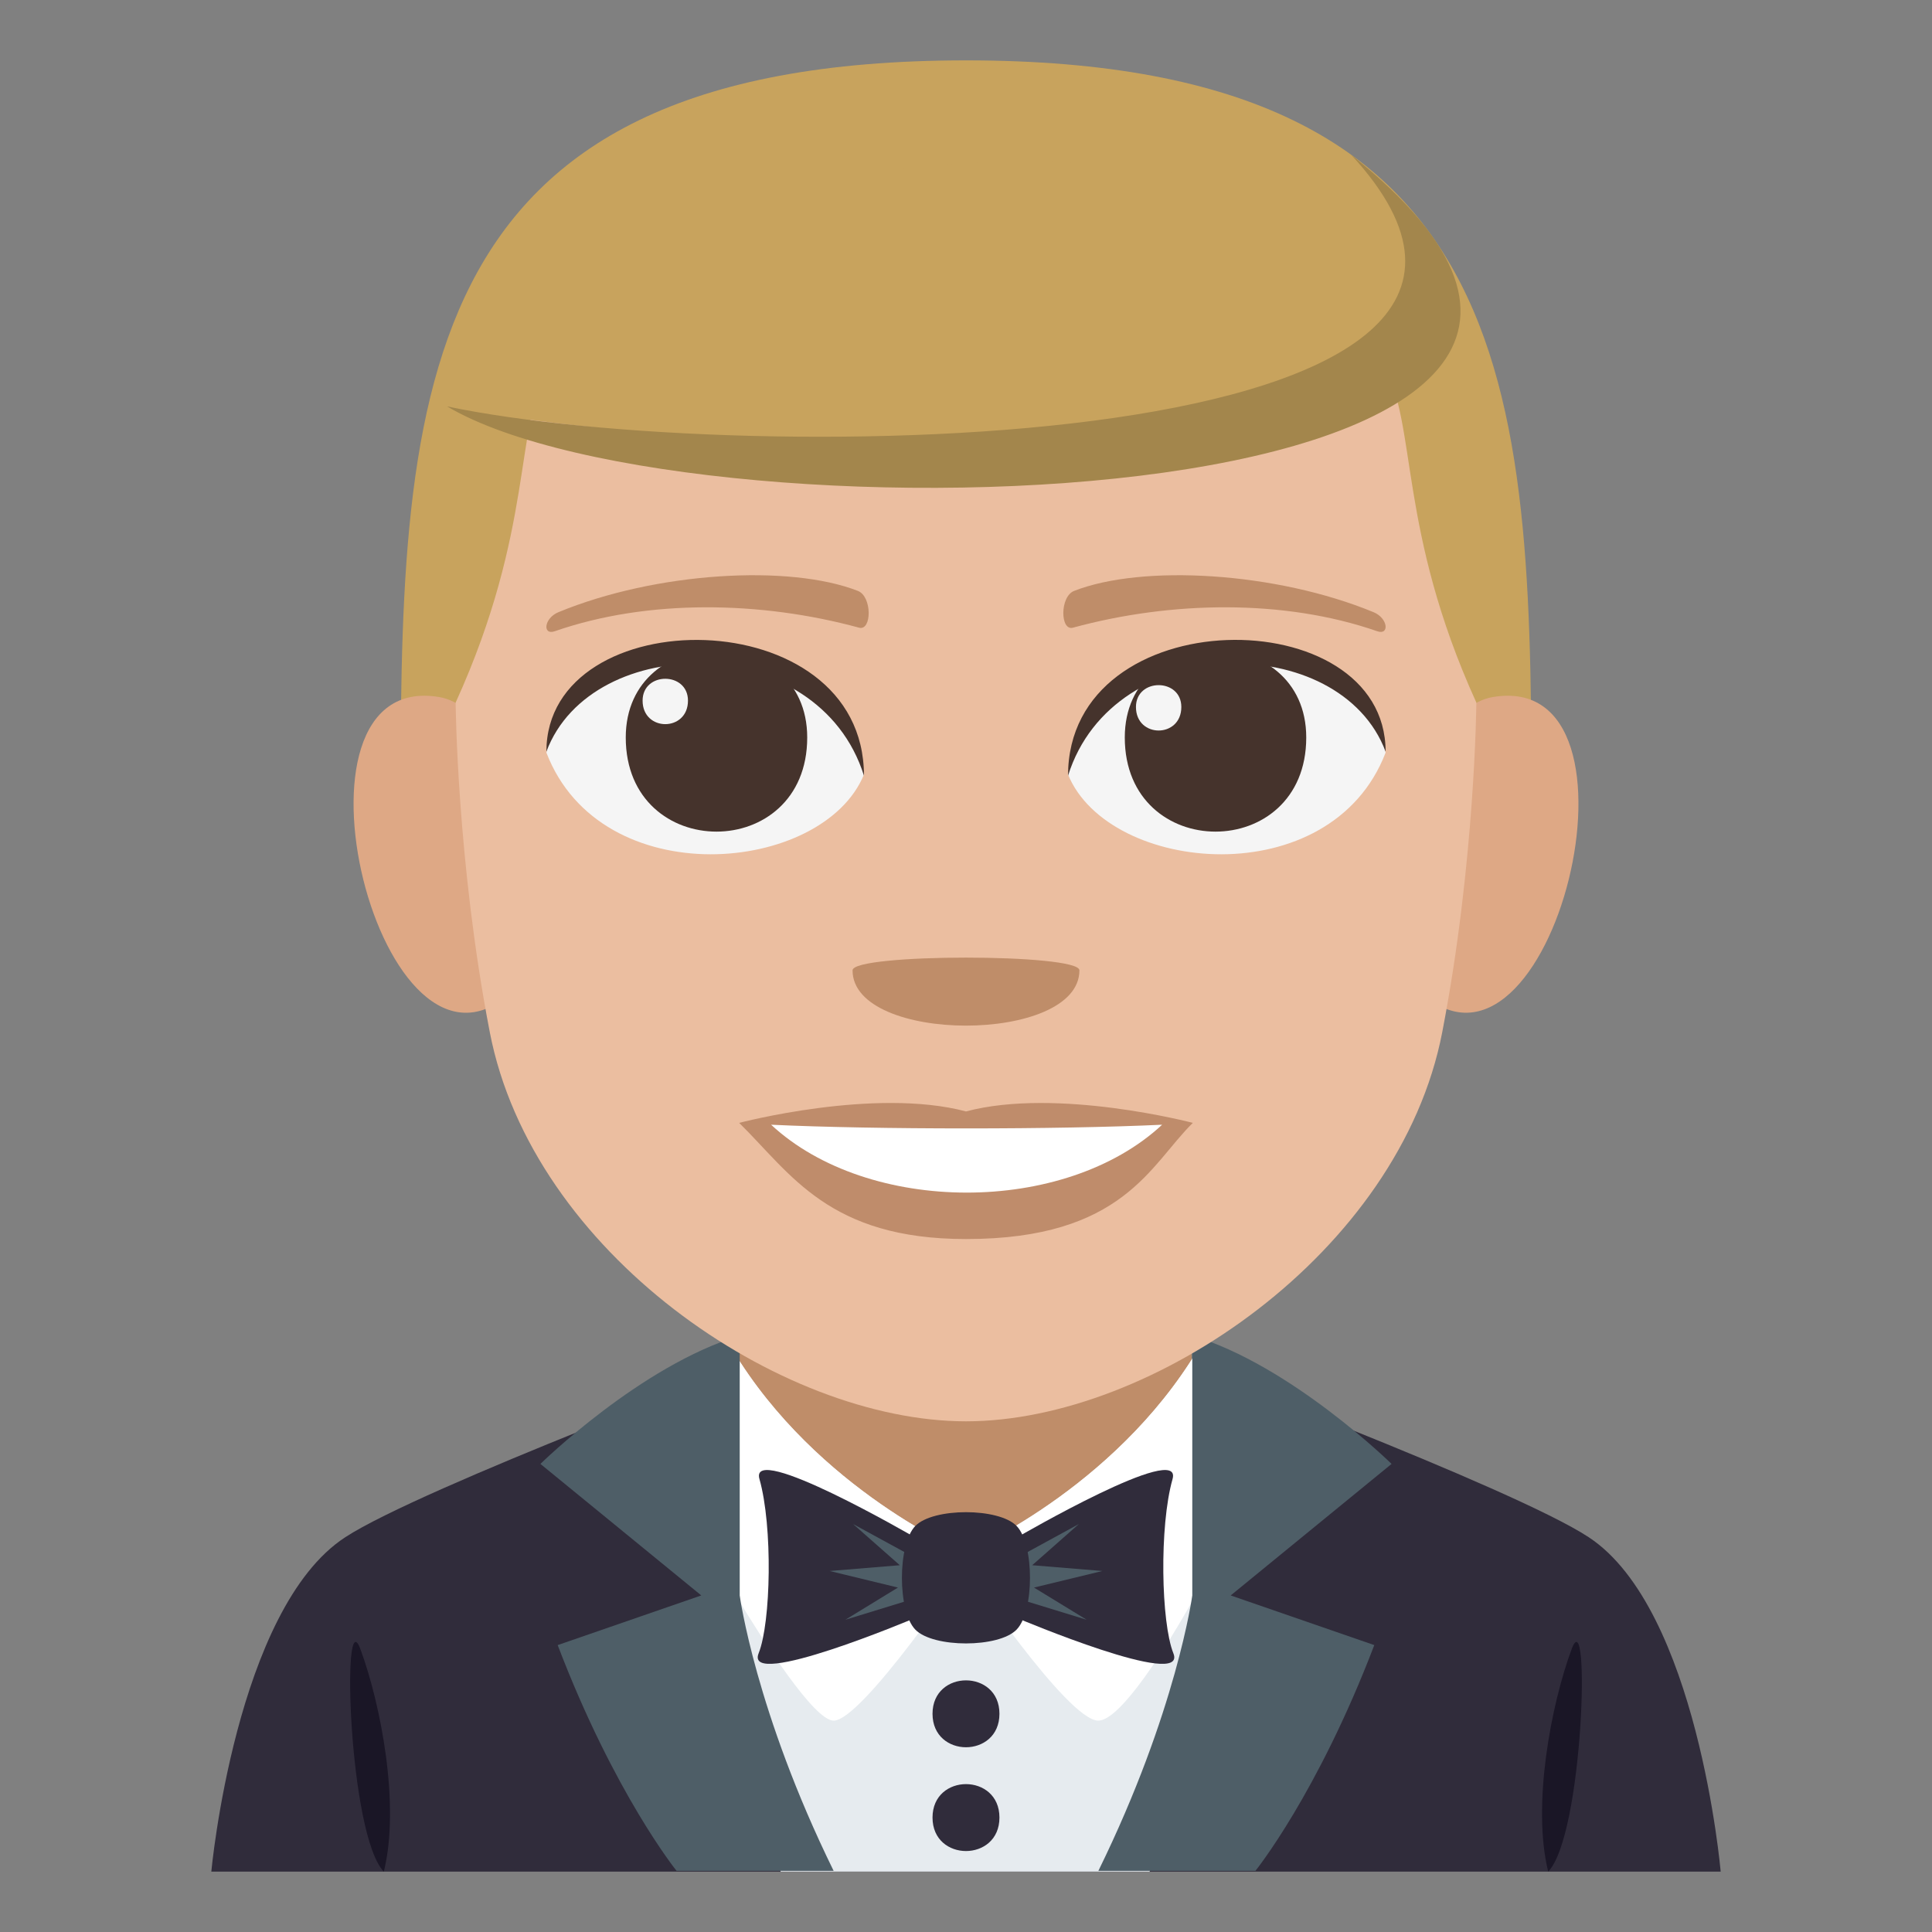 <?xml version="1.0" encoding="utf-8"?>
<!-- Generator: Adobe Illustrator 15.0.0, SVG Export Plug-In . SVG Version: 6.00 Build 0)  -->
<!DOCTYPE svg PUBLIC "-//W3C//DTD SVG 1.1//EN" "http://www.w3.org/Graphics/SVG/1.1/DTD/svg11.dtd">
<svg version="1.1" id="Layer_1" xmlns="http://www.w3.org/2000/svg" xmlns:xlink="http://www.w3.org/1999/xlink" x="0px" y="0px"
	 width="64px" height="64px" viewBox="0 0 64 64" enable-background="new 0 0 64 64" xml:space="preserve">
<rect x="0" y="0" width="64" height="64" fill="#808080" stroke="none"/>
<path fill="#302C3B" d="M11.435,50.924c2.499-1.635,14.014-5.949,14.014-5.949h13.186c0,0,11.505,4.307,13.993,5.947
	C56.24,53.297,57,62,57,62H7C7,62,7.807,53.289,11.435,50.924"/>
<rect x="24.473" y="43.707" fill="#BF8D69" width="15" height="7.885"/>
<path fill="#1A1626" d="M52.061,54.633c-0.68,1.838-1.318,5.174-0.775,7.367C52.454,60.793,52.691,52.924,52.061,54.633"/>
<path fill="#1A1626" d="M12.715,62c0.545-2.193-0.096-5.529-0.775-7.367C11.309,52.924,11.546,60.793,12.715,62"/>
<path fill="#E6EBEF" d="M38.081,62c1.821-4.404,1.863-17.746,1.863-17.746c-2.669,4.842-7.681,7.051-7.973,7.176
	C31.68,51.305,26.67,49.096,24,44.254c0,0,0.041,13.342,1.863,17.746H38.081z"/>
<path fill="#FFFFFF" d="M31.972,51.43C31.68,51.305,26.67,49.096,24,44.254c0,0,0.016,4.123,0.339,8.539
	c0.99,1.645,2.637,4.205,3.277,4.205c0.942,0,4.355-5.063,4.355-5.063s3.387,5.063,4.412,5.063c0.737,0,2.287-2.467,3.218-4.143
	c0.328-4.441,0.343-8.602,0.343-8.602C37.275,49.096,32.264,51.305,31.972,51.43"/>
<path fill="#302C3B" d="M38.869,54.766c0.492,1.227-5.146-1.154-5.146-1.154V50.91c0,0,5.48-3.186,5.119-1.914
	C38.398,50.564,38.463,53.754,38.869,54.766z"/>
<polygon fill="#4E5E67" points="36.518,52.041 34.193,51.85 35.738,50.486 33.723,51.586 33.723,52.959 35.996,53.656 34.252,52.59 
	"/>
<path fill="#302C3B" d="M25.131,54.766c-0.492,1.227,5.146-1.154,5.146-1.154V50.91c0,0-5.481-3.186-5.119-1.914
	C25.603,50.564,25.538,53.754,25.131,54.766z"/>
<polygon fill="#4E5E67" points="27.482,52.041 29.807,51.85 28.26,50.486 30.276,51.586 30.276,52.959 28.005,53.656 29.746,52.59 
	"/>
<path fill="#302C3B" d="M33.675,53.984c-0.593,0.609-2.759,0.609-3.353,0c-0.593-0.607-0.593-2.828,0-3.436
	c0.594-0.607,2.76-0.607,3.353,0S34.268,53.377,33.675,53.984z"/>
<path fill="#302C3B" d="M33.108,56.771c0,1.479-2.217,1.479-2.217,0C30.892,55.295,33.108,55.295,33.108,56.771z"/>
<path fill="#302C3B" d="M33.108,60.209c0,1.479-2.217,1.479-2.217,0C30.892,58.732,33.108,58.732,33.108,60.209z"/>
<path fill="#4E5E67" d="M22.413,61.975c0,0-2.058-2.547-3.939-7.479l4.757-1.645l-5.329-4.357c0,0,3.328-3.268,6.602-4.248v8.605
	c0,0,0.518,3.842,3.111,9.123H22.413z"/>
<path fill="#4E5E67" d="M41.587,61.975c0,0,2.056-2.547,3.938-7.479l-4.757-1.645l5.33-4.357c0,0-3.329-3.268-6.602-4.248v8.605
	c0,0-0.519,3.842-3.111,9.123H41.587z"/>
<path fill="#C8A35D" d="M32,2C13.271,2,13.268,13.268,13.268,27.359h37.465C50.732,13.268,50.729,2,32,2z"/>
<path fill="#DEA885" d="M16.986,32.836c2.029-1.889,0.188-9.299-2.429-9.744C8.967,22.137,12.609,36.912,16.986,32.836z"/>
<path fill="#DEA885" d="M47.014,32.836c-2.029-1.889-0.188-9.299,2.43-9.744C55.033,22.137,51.393,36.91,47.014,32.836z"/>
<path fill="#EBBEA0" d="M32,9.514c-19.565,0-11.682,2.266-16.906,13.76c0,0,0.039,5.27,1.132,10.924
	c1.41,7.289,9.613,12.885,15.774,12.885c6.163,0,14.365-5.596,15.775-12.885c1.094-5.654,1.131-10.924,1.131-10.924
	C43.684,11.779,51.566,9.514,32,9.514z"/>
<path fill="#F5F5F5" d="M45.9,24.932c-1.81,4.715-9.171,4.023-10.52,0.725C36.405,20.361,44.905,19.906,45.9,24.932z"/>
<path fill="#45332C" d="M37.26,24.43c0,4.158,6.011,4.158,6.011,0C43.271,20.57,37.26,20.57,37.26,24.43z"/>
<path fill="#45332C" d="M45.9,24.898c0-5.061-10.52-5.061-10.52,0.799C36.885,20.891,44.398,20.891,45.9,24.898z"/>
<path fill="#F5F5F5" d="M18.1,24.932c1.811,4.715,9.172,4.023,10.52,0.725C27.595,20.361,19.096,19.906,18.1,24.932z"/>
<path fill="#45332C" d="M26.74,24.43c0,4.158-6.011,4.158-6.011,0C20.729,20.57,26.74,20.57,26.74,24.43z"/>
<path fill="#45332C" d="M18.1,24.898c0-5.059,10.52-5.059,10.52,0.799C27.117,20.891,19.602,20.891,18.1,24.898z"/>
<path fill="#F5F5F5" d="M37.63,23.42c0,1.039,1.503,1.039,1.503,0C39.133,22.455,37.63,22.455,37.63,23.42z"/>
<path fill="#F5F5F5" d="M22.79,23.209c0,1.039-1.503,1.039-1.503,0C21.287,22.244,22.79,22.244,22.79,23.209z"/>
<path fill="#BF8C6B" d="M32,36.818c-3.027-0.805-7.514,0.379-7.514,0.379c1.709,1.676,2.961,3.848,7.514,3.848
	c5.217,0,6.103-2.467,7.514-3.848C39.514,37.197,35.023,36.014,32,36.818z"/>
<path fill="#FFFFFF" d="M25.544,37.258c3.216,2.988,9.718,3.008,12.953,0C35.065,37.42,28.998,37.422,25.544,37.258z"/>
<path fill="#BF8D69" d="M45.5,20.279c-3.229-1.332-7.648-1.592-9.918-0.705c-0.479,0.188-0.463,1.334-0.04,1.219
	c3.253-0.887,6.998-0.953,10.079,0.117C46.035,21.055,45.984,20.477,45.5,20.279z"/>
<path fill="#BF8D69" d="M18.5,20.279c3.229-1.332,7.647-1.592,9.918-0.705c0.479,0.188,0.463,1.334,0.04,1.219
	c-3.254-0.887-6.999-0.953-10.079,0.117C17.965,21.055,18.016,20.477,18.5,20.279z"/>
<path fill="#C8A35D" d="M46.961,7.787c6.978,9.57-25.413,7.074-32.15,5.676C14.811,13.463,24.705-0.031,46.961,7.787z"/>
<path fill="#A3864C" d="M14.811,13.463c9.676,2.037,39.26,1.756,29.949-8.336C59.94,17.238,23.004,18.316,14.811,13.463z"/>
<path fill="#BF8D69" d="M35.757,32.143c0,2.443-7.515,2.443-7.515,0C28.242,31.582,35.757,31.582,35.757,32.143z"/>
</svg>

